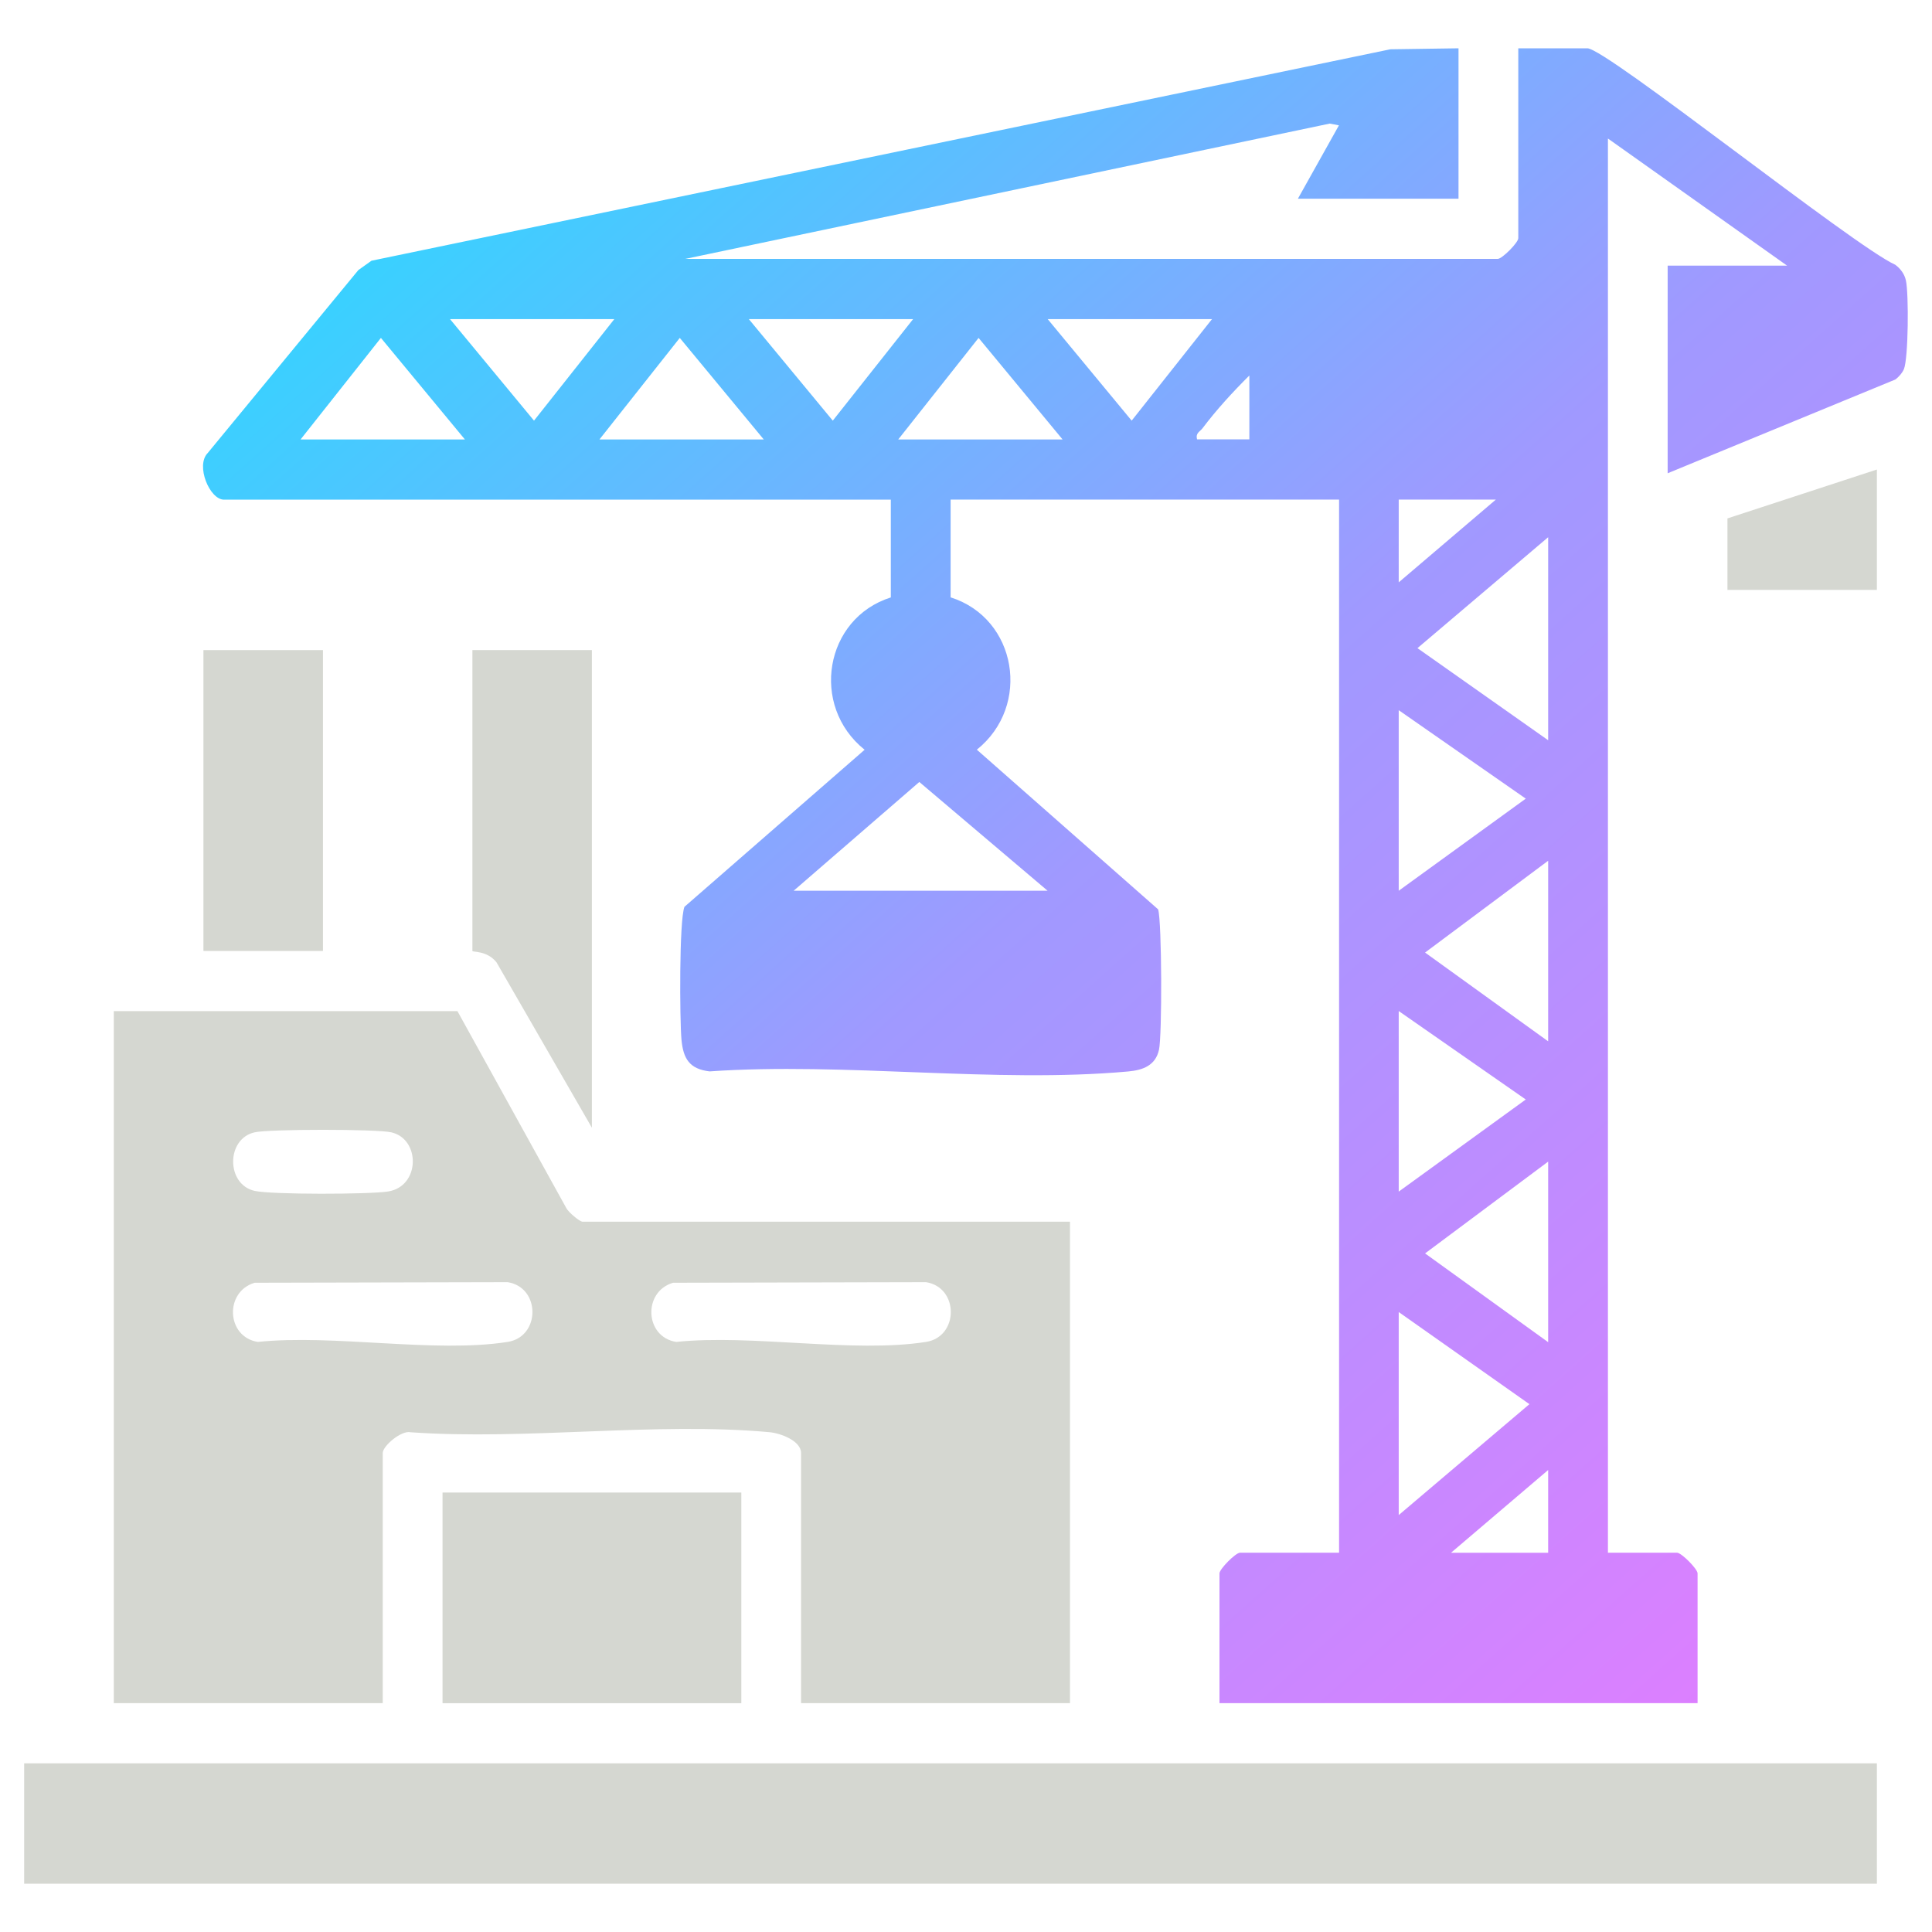 <svg width="80" height="80" viewBox="0 0 80 80" fill="none" xmlns="http://www.w3.org/2000/svg">
<g clip-path="url(#clip0_411_18386)">
<path d="M60.394 2V8.229H53.743L55.442 5.191L55.063 5.117L28.377 10.72H62.018C62.199 10.72 62.869 10.047 62.869 9.862V2H65.73C66.509 2 76.759 10.191 78.48 10.964C78.696 11.124 78.86 11.346 78.919 11.61C79.043 12.166 79.022 14.847 78.836 15.287C78.766 15.45 78.626 15.604 78.486 15.713L69.054 19.597V11H74L66.581 5.736V64.294H69.442C69.623 64.294 70.293 64.967 70.293 65.151V70.523H50.496V65.151C50.496 64.969 51.165 64.294 51.348 64.294H55.448V20.687H39.363V24.735C42.108 25.603 42.717 29.225 40.449 31.043L47.956 37.655C48.112 38.17 48.123 42.885 47.991 43.469C47.846 44.128 47.315 44.312 46.717 44.367C41.211 44.866 34.969 43.976 29.382 44.364C28.547 44.266 28.291 43.838 28.218 43.045C28.146 42.253 28.119 38.11 28.342 37.549L35.802 31.046C33.533 29.228 34.142 25.606 36.887 24.738V20.69H9.275C8.68 20.69 8.093 19.279 8.599 18.761L14.838 11.184L15.382 10.796L57.571 2.041L60.394 2ZM25.439 13.213H18.634L22.112 17.418L25.439 13.213ZM37.811 13.213H31.007L34.484 17.418L37.811 13.213ZM50.187 13.213H43.382L46.86 17.418L50.187 13.213ZM19.251 18.197L15.773 13.992L12.446 18.197H19.251ZM31.626 18.197L28.148 13.992L24.822 18.197H31.626ZM43.999 18.197L40.521 13.992L37.194 18.197H43.999ZM51.733 18.197V15.549C51.057 16.219 50.37 16.968 49.799 17.727C49.68 17.885 49.5 17.923 49.567 18.194H51.733V18.197ZM61.94 20.687H57.918V24.114L61.94 20.687ZM64.106 30.655V22.245L58.694 26.838L64.106 30.652V30.655ZM57.918 29.41V36.884L63.179 33.07L57.918 29.407V29.41ZM43.379 36.884L38.067 32.38L32.863 36.884H43.379ZM64.106 43.116V35.642L59.009 39.443L64.106 43.119V43.116ZM57.918 41.868V49.342L63.179 45.528L57.918 41.865V41.868ZM64.106 55.574V48.1L59.009 51.901L64.106 55.577V55.574ZM57.918 62.736L63.33 58.143L57.918 54.329V62.739V62.736ZM64.106 64.296V60.87L60.084 64.296H64.106Z" fill="url(#paint0_linear_411_18386)"/>
<path d="M18.941 41.868L23.448 50.021C23.529 50.189 24.003 50.588 24.121 50.588H44.306V70.523H33.17V60.167C33.17 59.654 32.305 59.343 31.863 59.304C27.146 58.873 21.791 59.644 17.004 59.307C16.624 59.215 15.848 59.872 15.848 60.167V70.523H4.712V41.868H18.941ZM10.544 46.887C9.356 47.153 9.359 49.047 10.544 49.312C11.245 49.47 15.299 49.459 16.069 49.337C17.408 49.125 17.416 47.161 16.201 46.887C15.59 46.749 11.158 46.749 10.544 46.887ZM10.544 53.116C9.286 53.488 9.37 55.36 10.676 55.566C13.825 55.238 17.998 56.041 21.021 55.566C22.386 55.352 22.392 53.309 21.021 53.092L10.544 53.116ZM27.868 53.116C26.61 53.488 26.694 55.36 28 55.566C31.149 55.238 35.322 56.041 38.345 55.566C39.71 55.352 39.716 53.309 38.345 53.092L27.868 53.116Z" fill="#D5D7D1"/>
<path d="M77.718 73.016H1V78H77.718V73.016Z" fill="#D5D7D1"/>
<path d="M30.697 61.803H18.324V70.526H30.697V61.803Z" fill="#D5D7D1"/>
<path d="M24.509 26.919V46.697L20.56 39.849C20.164 39.35 19.561 39.434 19.561 39.377V26.919H24.509Z" fill="#D5D7D1"/>
<path d="M13.373 26.919H8.424V39.377H13.373V26.919Z" fill="#D5D7D1"/>
<path d="M77.718 19.442V24.426H71.53V21.466L77.718 19.442Z" fill="#D5D7D1"/>
</g>
<defs>
<linearGradient id="paint0_linear_411_18386" x1="8.407" y1="4.741" x2="71.046" y2="74.882" gradientUnits="userSpaceOnUse">
<stop stop-color="#21DEFF"/>
<stop offset="0.502" stop-color="#A099FF"/>
<stop offset="1" stop-color="#E17DFF"/>
</linearGradient>
<clipPath id="clip0_411_18386">
<rect width="78" height="76" fill="white" transform="translate(1 2)"/>
</clipPath>
</defs>
</svg>
